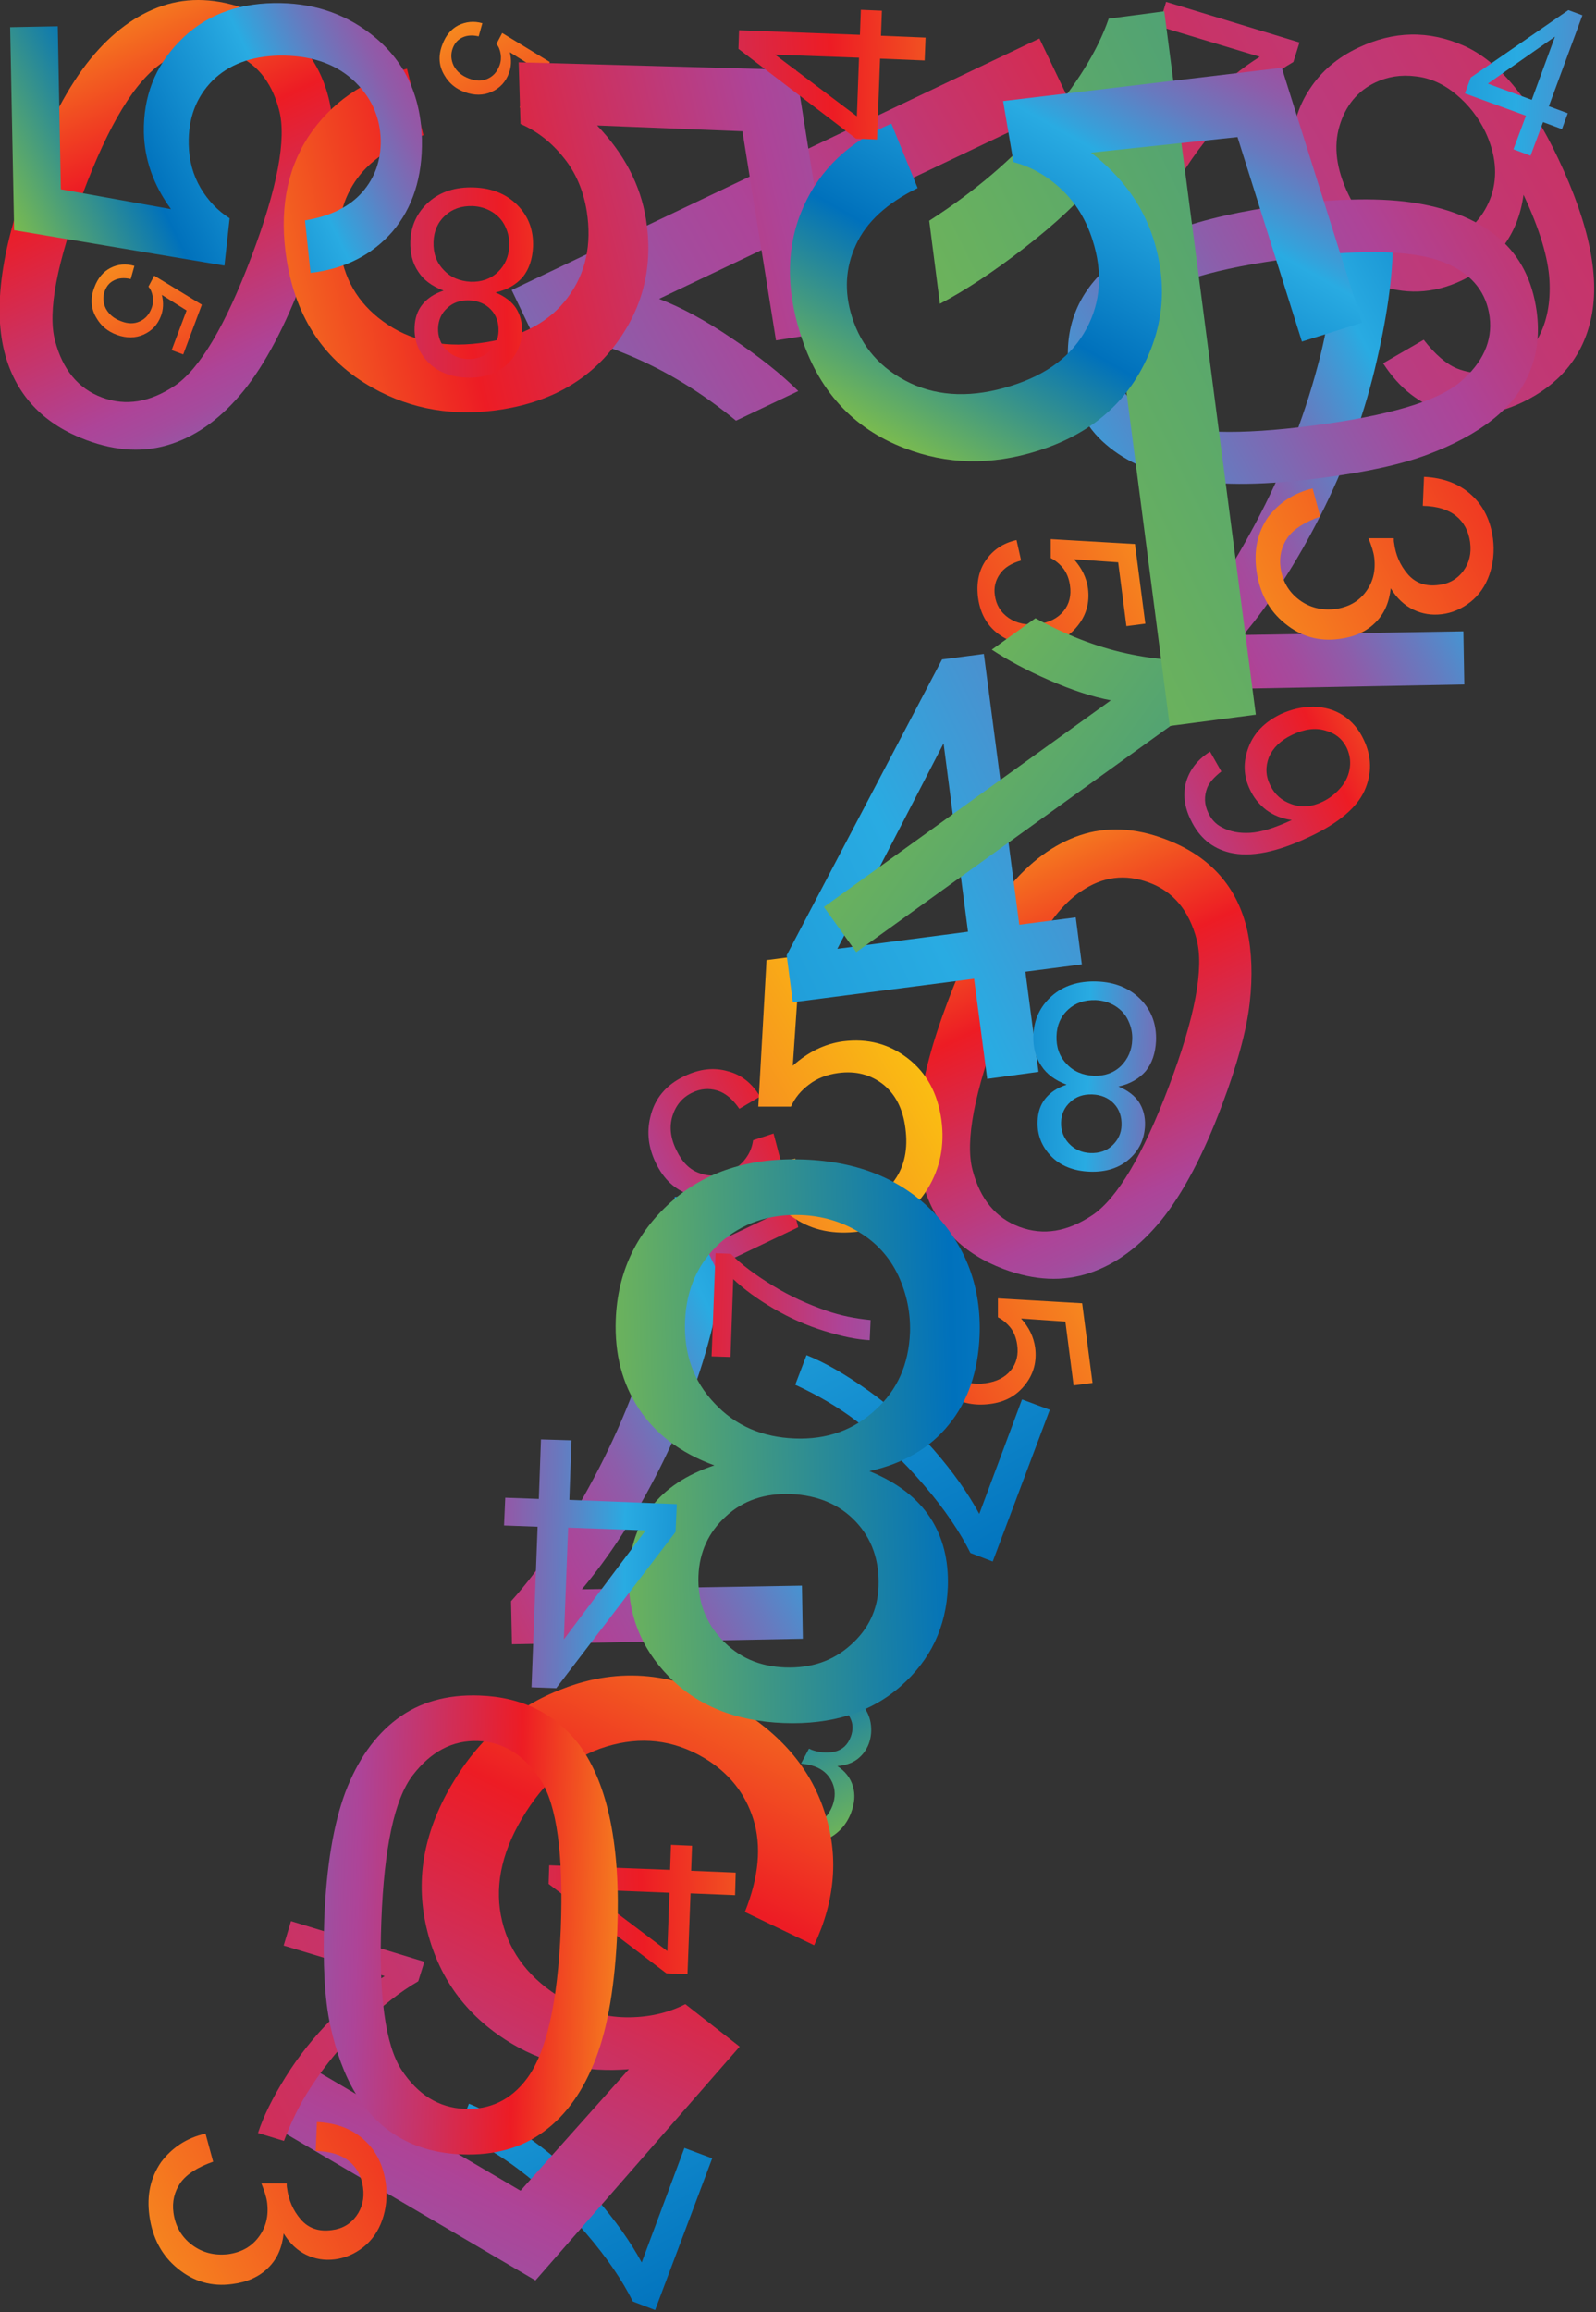 <?xml version="1.0" encoding="UTF-8" standalone="no"?>
<svg
   xmlns:dc="http://purl.org/dc/elements/1.1/"
   xmlns:cc="http://creativecommons.org/ns#"
   xmlns:rdf="http://www.w3.org/1999/02/22-rdf-syntax-ns#"
   xmlns:svg="http://www.w3.org/2000/svg"
   xmlns="http://www.w3.org/2000/svg"
   version="1.1"
   id="Layer_1"
   x="0px"
   y="0px"
   viewBox="0 0 163.66 237.06"
   enable-background="new 0 0 738.7 793.3"
   xml:space="preserve"
   width="163.66"
   height="237.06"><rect x="0" y="0" width="163.66" height="237.06" fill="#333333" stroke="none"/><defs
     id="defs1116" /><g
     id="g187"
     transform="matrix(0.313,0,0,0.313,-48.224,0.032)"><linearGradient
       id="SVGID_1_"
       gradientUnits="userSpaceOnUse"
       x1="-1550.234"
       y1="1023.406"
       x2="-1109.07"
       y2="1155.647"
       gradientTransform="matrix(0.707,0.707,-0.707,0.707,2091.258,310.321)"><stop
         offset="0"
         style="stop-color:#FFFF00"
         id="stop190" /><stop
         offset="0.154"
         style="stop-color:#F7931E"
         id="stop192" /><stop
         offset="0.302"
         style="stop-color:#ED1C24"
         id="stop194" /><stop
         offset="0.489"
         style="stop-color:#AD4498"
         id="stop196" /><stop
         offset="0.514"
         style="stop-color:#A44B9D"
         id="stop198" /><stop
         offset="0.554"
         style="stop-color:#8D5DAA"
         id="stop200" /><stop
         offset="0.603"
         style="stop-color:#677ABF"
         id="stop202" /><stop
         offset="0.66"
         style="stop-color:#33A3DC"
         id="stop204" /><stop
         offset="0.67"
         style="stop-color:#29ABE2"
         id="stop206" /><stop
         offset="0.824"
         style="stop-color:#0071BC"
         id="stop208" /><stop
         offset="1"
         style="stop-color:#8CC63F"
         id="stop210" /></linearGradient><path
       d="m 312.1,7.5 -1.2,4.3 c -2.2,-0.5 -4,-0.3 -5.4,0.4 -1.5,0.7 -2.5,1.9 -3.1,3.5 -0.7,1.9 -0.6,3.8 0.3,5.7 1,1.9 2.6,3.3 5,4.2 2.3,0.9 4.3,0.9 6.1,0.1 1.8,-0.8 3.1,-2.2 3.9,-4.3 0.5,-1.3 0.6,-2.6 0.4,-3.8 -0.2,-1.3 -0.6,-2.4 -1.4,-3.3 l 1.9,-3.6 15.6,9.5 -6.1,16.3 -3.8,-1.4 4.9,-13 -8.1,-5.1 c 0.6,2.5 0.5,4.8 -0.3,6.9 -1.1,2.9 -3,4.9 -5.7,6.1 -2.7,1.2 -5.6,1.2 -8.7,0.1 -3,-1.1 -5.2,-2.9 -6.7,-5.5 -1.9,-3.1 -2.1,-6.5 -0.7,-10.1 1.1,-3 2.9,-5.1 5.2,-6.3 2.5,-1.2 5.1,-1.5 7.9,-0.7 z"
       id="path212"
       style="fill:url(#SVGID_1_)" /><linearGradient
       id="SVGID_2_"
       gradientUnits="userSpaceOnUse"
       x1="-1574.659"
       y1="1160.188"
       x2="-1133.496"
       y2="1292.429"
       gradientTransform="matrix(0.707,0.707,-0.707,0.707,2091.258,310.321)"><stop
         offset="0"
         style="stop-color:#FFFF00"
         id="stop215" /><stop
         offset="0.154"
         style="stop-color:#F7931E"
         id="stop217" /><stop
         offset="0.302"
         style="stop-color:#ED1C24"
         id="stop219" /><stop
         offset="0.489"
         style="stop-color:#AD4498"
         id="stop221" /><stop
         offset="0.514"
         style="stop-color:#A44B9D"
         id="stop223" /><stop
         offset="0.554"
         style="stop-color:#8D5DAA"
         id="stop225" /><stop
         offset="0.603"
         style="stop-color:#677ABF"
         id="stop227" /><stop
         offset="0.66"
         style="stop-color:#33A3DC"
         id="stop229" /><stop
         offset="0.67"
         style="stop-color:#29ABE2"
         id="stop231" /><stop
         offset="0.824"
         style="stop-color:#0071BC"
         id="stop233" /><stop
         offset="1"
         style="stop-color:#8CC63F"
         id="stop235" /></linearGradient><path
       d="m 198.1,87 -1.2,4.3 c -2.2,-0.5 -4,-0.3 -5.4,0.4 -1.5,0.7 -2.5,1.9 -3.1,3.5 -0.7,1.9 -0.6,3.8 0.3,5.7 1,1.9 2.6,3.3 5,4.2 2.3,0.9 4.3,0.9 6.1,0.1 1.8,-0.8 3.1,-2.2 3.9,-4.3 0.5,-1.3 0.6,-2.6 0.4,-3.8 -0.2,-1.3 -0.6,-2.4 -1.4,-3.3 l 1.9,-3.6 15.6,9.5 -6.1,16.3 -3.8,-1.4 4.9,-13 -8.1,-5.1 c 0.6,2.5 0.5,4.8 -0.3,6.9 -1.1,2.9 -3,4.9 -5.7,6.1 -2.7,1.2 -5.6,1.2 -8.7,0.1 -3,-1.1 -5.2,-2.9 -6.7,-5.5 -1.9,-3.1 -2.1,-6.5 -0.7,-10.1 1.1,-3 2.9,-5.1 5.2,-6.3 2.5,-1.3 5.1,-1.5 7.9,-0.7 z"
       id="path237"
       style="fill:url(#SVGID_2_)" /><linearGradient
       id="SVGID_3_"
       gradientUnits="userSpaceOnUse"
       x1="-1716.179"
       y1="1061.258"
       x2="-834.116"
       y2="1325.662"
       gradientTransform="matrix(0.707,0.707,-0.707,0.707,2091.258,310.321)"><stop
         offset="0"
         style="stop-color:#FFFF00"
         id="stop240" /><stop
         offset="0.154"
         style="stop-color:#F7931E"
         id="stop242" /><stop
         offset="0.302"
         style="stop-color:#ED1C24"
         id="stop244" /><stop
         offset="0.489"
         style="stop-color:#AD4498"
         id="stop246" /><stop
         offset="0.514"
         style="stop-color:#A44B9D"
         id="stop248" /><stop
         offset="0.554"
         style="stop-color:#8D5DAA"
         id="stop250" /><stop
         offset="0.603"
         style="stop-color:#677ABF"
         id="stop252" /><stop
         offset="0.66"
         style="stop-color:#33A3DC"
         id="stop254" /><stop
         offset="0.67"
         style="stop-color:#29ABE2"
         id="stop256" /><stop
         offset="0.824"
         style="stop-color:#0071BC"
         id="stop258" /><stop
         offset="1"
         style="stop-color:#8CC63F"
         id="stop260" /></linearGradient><path
       d="m 488.9,458.3 9.1,3.4 -18.7,49.7 -7.3,-2.8 c -3.4,-6.8 -8.4,-14.3 -15.3,-22.3 -6.8,-8 -14.3,-15.1 -22.4,-21.2 -5.7,-4.3 -12.3,-8.2 -19.7,-11.6 l 3.7,-9.7 c 6,2.4 12.8,6.3 20.5,11.8 7.7,5.5 14.7,11.9 21.1,19.1 6.3,7.2 11.3,14.3 15,21.1 l 14,-37.5 z"
       id="path262"
       style="fill:url(#SVGID_3_)" /><linearGradient
       id="SVGID_4_"
       gradientUnits="userSpaceOnUse"
       x1="-1620.921"
       y1="1312.839"
       x2="-738.857"
       y2="1577.242"
       gradientTransform="matrix(0.707,0.707,-0.707,0.707,2091.258,310.321)"><stop
         offset="0"
         style="stop-color:#FFFF00"
         id="stop265" /><stop
         offset="0.154"
         style="stop-color:#F7931E"
         id="stop267" /><stop
         offset="0.302"
         style="stop-color:#ED1C24"
         id="stop269" /><stop
         offset="0.489"
         style="stop-color:#AD4498"
         id="stop271" /><stop
         offset="0.514"
         style="stop-color:#A44B9D"
         id="stop273" /><stop
         offset="0.554"
         style="stop-color:#8D5DAA"
         id="stop275" /><stop
         offset="0.603"
         style="stop-color:#677ABF"
         id="stop277" /><stop
         offset="0.66"
         style="stop-color:#33A3DC"
         id="stop279" /><stop
         offset="0.67"
         style="stop-color:#29ABE2"
         id="stop281" /><stop
         offset="0.824"
         style="stop-color:#0071BC"
         id="stop283" /><stop
         offset="1"
         style="stop-color:#8CC63F"
         id="stop285" /></linearGradient><path
       d="m 378.3,703.5 9.1,3.4 -18.7,49.7 -7.3,-2.8 C 358,747 353,739.5 346.1,731.5 339.3,723.5 331.8,716.4 323.7,710.3 318,706 311.4,702.1 304,698.7 l 3.7,-9.7 c 6,2.4 12.8,6.3 20.5,11.8 7.7,5.5 14.7,11.9 21.1,19.1 6.3,7.2 11.3,14.3 15,21.1 l 14,-37.5 z"
       id="path287"
       style="fill:url(#SVGID_4_)" /><linearGradient
       id="SVGID_5_"
       gradientUnits="userSpaceOnUse"
       x1="-1308.737"
       y1="1254.788"
       x2="-955.989"
       y2="1384.13"
       gradientTransform="matrix(0.707,0.707,-0.707,0.707,2091.258,310.321)"><stop
         offset="0"
         style="stop-color:#FFFF00"
         id="stop290" /><stop
         offset="0.154"
         style="stop-color:#F7931E"
         id="stop292" /><stop
         offset="0.302"
         style="stop-color:#ED1C24"
         id="stop294" /><stop
         offset="0.489"
         style="stop-color:#AD4498"
         id="stop296" /><stop
         offset="0.514"
         style="stop-color:#A44B9D"
         id="stop298" /><stop
         offset="0.554"
         style="stop-color:#8D5DAA"
         id="stop300" /><stop
         offset="0.603"
         style="stop-color:#677ABF"
         id="stop302" /><stop
         offset="0.66"
         style="stop-color:#33A3DC"
         id="stop304" /><stop
         offset="0.67"
         style="stop-color:#29ABE2"
         id="stop306" /><stop
         offset="0.824"
         style="stop-color:#0071BC"
         id="stop308" /><stop
         offset="1"
         style="stop-color:#8CC63F"
         id="stop310" /></linearGradient><path
       d="m 401.1,583.3 6.2,1.4 c -0.6,3.6 -0.3,6.5 0.7,8.5 1.1,2.1 2.8,3.6 5.1,4.5 2.8,1 5.5,1 8.1,-0.2 2.6,-1.2 4.5,-3.2 5.6,-6.1 1,-2.7 1,-5.3 -0.1,-7.7 -1.1,-2.4 -3,-4.2 -5.8,-5.2 -1.1,-0.4 -2.6,-0.7 -4.4,-0.9 l 2.6,-4.9 c 0.4,0.2 0.7,0.3 0.9,0.4 2.5,0.9 5,1.1 7.5,0.6 2.5,-0.6 4.3,-2.2 5.3,-4.9 0.8,-2.2 0.8,-4.2 -0.2,-6.2 -0.9,-2 -2.6,-3.4 -4.9,-4.3 -2.3,-0.9 -4.5,-0.9 -6.6,0 -2.1,0.9 -3.9,2.7 -5.4,5.4 l -5.5,-3.3 c 2.2,-3.7 5,-6.1 8.4,-7.4 3.4,-1.2 7,-1.1 10.8,0.3 2.6,1 4.8,2.5 6.6,4.4 1.8,2 2.9,4.1 3.3,6.5 0.4,2.4 0.2,4.7 -0.6,6.9 -0.8,2.1 -2.1,3.8 -3.8,5.1 -1.8,1.3 -3.9,2 -6.5,2.2 2.6,1.7 4.3,3.9 5.1,6.6 0.8,2.7 0.6,5.5 -0.6,8.7 -1.6,4.2 -4.5,7.2 -8.6,9 -4.2,1.8 -8.6,1.8 -13.3,0 -4.2,-1.6 -7.3,-4.2 -9.1,-7.7 -1.6,-3.7 -2,-7.6 -0.8,-11.7 z"
       id="path312"
       style="fill:url(#SVGID_5_)" /><linearGradient
       id="SVGID_6_"
       gradientUnits="userSpaceOnUse"
       x1="-1224.222"
       y1="1095.581"
       x2="-862.044"
       y2="1228.38"
       gradientTransform="matrix(0.707,0.707,-0.707,0.707,2091.258,310.321)"><stop
         offset="0"
         style="stop-color:#FFFF00"
         id="stop315" /><stop
         offset="0.154"
         style="stop-color:#F7931E"
         id="stop317" /><stop
         offset="0.302"
         style="stop-color:#ED1C24"
         id="stop319" /><stop
         offset="0.489"
         style="stop-color:#AD4498"
         id="stop321" /><stop
         offset="0.514"
         style="stop-color:#A44B9D"
         id="stop323" /><stop
         offset="0.554"
         style="stop-color:#8D5DAA"
         id="stop325" /><stop
         offset="0.603"
         style="stop-color:#677ABF"
         id="stop327" /><stop
         offset="0.66"
         style="stop-color:#33A3DC"
         id="stop329" /><stop
         offset="0.67"
         style="stop-color:#29ABE2"
         id="stop331" /><stop
         offset="0.824"
         style="stop-color:#0071BC"
         id="stop333" /><stop
         offset="1"
         style="stop-color:#8CC63F"
         id="stop335" /></linearGradient><path
       d="m 464.4,328.4 c 6.1,-16.3 12.8,-28.8 19.9,-37.5 7.1,-8.7 15,-14.5 23.6,-17.4 8.6,-2.9 18,-2.5 28,1.3 7.4,2.8 13.3,6.7 17.8,11.8 4.5,5.1 7.4,11.1 9,18.1 1.5,7 1.8,14.9 0.8,23.7 -1,8.8 -4,20.1 -9.2,33.8 -6.1,16.2 -12.7,28.6 -19.7,37.3 -7.1,8.7 -14.9,14.5 -23.6,17.4 -8.7,2.9 -18,2.5 -28.1,-1.3 -13.3,-5 -21.9,-13.7 -25.9,-26.1 -4.9,-14.8 -2.4,-35.2 7.4,-61.1 z m 17.4,6.6 c -8.5,22.6 -11.6,38.7 -9.1,48.2 2.5,9.5 7.6,15.7 15.4,18.6 7.8,2.9 15.7,1.6 23.9,-3.9 8.1,-5.5 16.5,-19.6 25,-42.1 8.6,-22.7 11.6,-38.8 9.1,-48.2 -2.5,-9.5 -7.7,-15.7 -15.6,-18.6 -7.8,-2.9 -15.2,-2 -22.3,2.9 -9.1,6 -17.9,20.4 -26.4,43.1 z"
       id="path337"
       style="fill:url(#SVGID_6_)" /><linearGradient
       id="SVGID_7_"
       gradientUnits="userSpaceOnUse"
       x1="-1628.936"
       y1="1116.037"
       x2="-1266.757"
       y2="1248.836"
       gradientTransform="matrix(0.707,0.707,-0.707,0.707,2091.258,310.321)"><stop
         offset="0"
         style="stop-color:#FFFF00"
         id="stop340" /><stop
         offset="0.154"
         style="stop-color:#F7931E"
         id="stop342" /><stop
         offset="0.302"
         style="stop-color:#ED1C24"
         id="stop344" /><stop
         offset="0.489"
         style="stop-color:#AD4498"
         id="stop346" /><stop
         offset="0.514"
         style="stop-color:#A44B9D"
         id="stop348" /><stop
         offset="0.554"
         style="stop-color:#8D5DAA"
         id="stop350" /><stop
         offset="0.603"
         style="stop-color:#677ABF"
         id="stop352" /><stop
         offset="0.66"
         style="stop-color:#33A3DC"
         id="stop354" /><stop
         offset="0.67"
         style="stop-color:#29ABE2"
         id="stop356" /><stop
         offset="0.824"
         style="stop-color:#0071BC"
         id="stop358" /><stop
         offset="1"
         style="stop-color:#8CC63F"
         id="stop360" /></linearGradient><path
       d="m 163.8,56.7 c 6.1,-16.3 12.8,-28.8 19.9,-37.5 7.1,-8.7 15,-14.5 23.6,-17.4 8.6,-2.9 18,-2.5 28,1.3 7.3,2.9 13.3,6.8 17.7,11.9 4.5,5.1 7.4,11.1 9,18.1 1.5,7 1.8,14.9 0.8,23.7 -1,8.8 -4,20.1 -9.2,33.8 -6.1,16.2 -12.7,28.6 -19.7,37.3 -7.1,8.7 -14.9,14.5 -23.6,17.4 -8.7,2.9 -18,2.5 -28.1,-1.3 -13.3,-5 -21.9,-13.7 -25.9,-26.1 -4.8,-14.9 -2.3,-35.3 7.5,-61.2 z m 17.4,6.6 c -8.5,22.6 -11.6,38.7 -9.1,48.2 2.5,9.5 7.6,15.7 15.4,18.6 7.8,2.9 15.7,1.6 23.9,-3.9 8.1,-5.5 16.5,-19.6 25,-42.1 8.6,-22.7 11.6,-38.8 9.1,-48.2 -2.5,-9.5 -7.7,-15.7 -15.6,-18.6 -7.8,-2.9 -15.2,-2 -22.3,2.9 -9.2,6 -17.9,20.4 -26.4,43.1 z"
       id="path362"
       style="fill:url(#SVGID_7_)" /><linearGradient
       id="SVGID_8_"
       gradientUnits="userSpaceOnUse"
       x1="2535.668"
       y1="-18.606"
       x2="4378.273"
       y2="533.725"
       gradientTransform="matrix(-0.693,0.721,-0.721,-0.693,3097.038,-2176.516)"><stop
         offset="0"
         style="stop-color:#FFFF00"
         id="stop365" /><stop
         offset="0.154"
         style="stop-color:#F7931E"
         id="stop367" /><stop
         offset="0.302"
         style="stop-color:#ED1C24"
         id="stop369" /><stop
         offset="0.489"
         style="stop-color:#AD4498"
         id="stop371" /><stop
         offset="0.514"
         style="stop-color:#A44B9D"
         id="stop373" /><stop
         offset="0.554"
         style="stop-color:#8D5DAA"
         id="stop375" /><stop
         offset="0.603"
         style="stop-color:#677ABF"
         id="stop377" /><stop
         offset="0.66"
         style="stop-color:#33A3DC"
         id="stop379" /><stop
         offset="0.67"
         style="stop-color:#29ABE2"
         id="stop381" /><stop
         offset="0.824"
         style="stop-color:#0071BC"
         id="stop383" /><stop
         offset="1"
         style="stop-color:#8CC63F"
         id="stop385" /></linearGradient><path
       d="m 607.2,118.9 13.3,-7.7 c 3.8,4.9 7.5,8 10.9,9.4 5.6,2.2 11.2,2 16.7,-0.7 4.4,-2.1 7.7,-5.2 9.9,-9.3 2.9,-5.3 4.1,-11.6 3.7,-18.9 -0.4,-7.3 -3.2,-16.7 -8.5,-28 -0.9,6.7 -3.2,12.4 -6.9,17.2 -3.7,4.8 -8.1,8.4 -13.4,10.9 -9.3,4.4 -18.8,4.8 -28.5,1 -9.8,-3.7 -17.2,-11 -22.4,-21.8 -3.4,-7.1 -5,-14.4 -4.8,-22 0.2,-7.6 2.1,-14.2 6,-20 3.8,-5.8 9.1,-10.3 15.9,-13.5 11.6,-5.5 23,-5.7 34.4,-0.7 11.4,5 21.7,17.3 31,36.9 10.4,21.9 14,39.7 10.6,53.5 -2.9,12 -10.4,20.8 -22.3,26.5 -8.9,4.2 -17.4,5.2 -25.4,2.9 -8.2,-2.2 -14.9,-7.5 -20.2,-15.7 z m 33.5,-75.8 c -2.3,-4.8 -5.5,-8.9 -9.6,-12.3 -4.1,-3.4 -8.5,-5.4 -13.3,-5.9 -4.7,-0.6 -9.1,0.1 -13.1,2 -5.9,2.8 -9.8,7.6 -11.8,14.3 -2,6.7 -1,14.2 2.9,22.3 3.7,7.8 8.7,13 15.1,15.5 6.3,2.5 12.6,2.3 19,-0.7 6.3,-3 10.5,-7.8 12.8,-14.4 2.1,-6.6 1.4,-13.5 -2,-20.8 z"
       id="path387"
       style="fill:url(#SVGID_8_)" /><linearGradient
       id="SVGID_9_"
       gradientUnits="userSpaceOnUse"
       x1="3033.315"
       y1="228.188"
       x2="3978.225"
       y2="511.43"
       gradientTransform="matrix(-0.693,0.721,-0.721,-0.693,3097.038,-2176.516)"><stop
         offset="0"
         style="stop-color:#FFFF00"
         id="stop390" /><stop
         offset="0.154"
         style="stop-color:#F7931E"
         id="stop392" /><stop
         offset="0.302"
         style="stop-color:#ED1C24"
         id="stop394" /><stop
         offset="0.489"
         style="stop-color:#AD4498"
         id="stop396" /><stop
         offset="0.514"
         style="stop-color:#A44B9D"
         id="stop398" /><stop
         offset="0.554"
         style="stop-color:#8D5DAA"
         id="stop400" /><stop
         offset="0.603"
         style="stop-color:#677ABF"
         id="stop402" /><stop
         offset="0.66"
         style="stop-color:#33A3DC"
         id="stop404" /><stop
         offset="0.67"
         style="stop-color:#29ABE2"
         id="stop406" /><stop
         offset="0.824"
         style="stop-color:#0071BC"
         id="stop408" /><stop
         offset="1"
         style="stop-color:#8CC63F"
         id="stop410" /></linearGradient><path
       d="M 494.6,12.5 504.7,33.6 370,97.8 c 7.3,2.8 15.3,7.1 24.1,13.1 8.8,5.9 16,11.6 21.5,17.1 l -20.4,9.7 c -11.2,-9.2 -22.8,-16.3 -35,-21.4 -12.1,-5.1 -22.8,-7.7 -32,-7.8 L 321.7,94.9 494.6,12.5 Z"
       id="path412"
       style="fill:url(#SVGID_9_)" /><linearGradient
       id="SVGID_10_"
       gradientUnits="userSpaceOnUse"
       x1="-1101.019"
       y1="-3978.886"
       x2="-540.245"
       y2="-3810.791"
       gradientTransform="matrix(0.868,-0.496,0.496,0.868,3057.826,3028.069)"><stop
         offset="0"
         style="stop-color:#FFFF00"
         id="stop415" /><stop
         offset="0.154"
         style="stop-color:#F7931E"
         id="stop417" /><stop
         offset="0.302"
         style="stop-color:#ED1C24"
         id="stop419" /><stop
         offset="0.489"
         style="stop-color:#AD4498"
         id="stop421" /><stop
         offset="0.514"
         style="stop-color:#A44B9D"
         id="stop423" /><stop
         offset="0.554"
         style="stop-color:#8D5DAA"
         id="stop425" /><stop
         offset="0.603"
         style="stop-color:#677ABF"
         id="stop427" /><stop
         offset="0.66"
         style="stop-color:#33A3DC"
         id="stop429" /><stop
         offset="0.67"
         style="stop-color:#29ABE2"
         id="stop431" /><stop
         offset="0.824"
         style="stop-color:#0071BC"
         id="stop433" /><stop
         offset="1"
         style="stop-color:#8CC63F"
         id="stop435" /></linearGradient><path
       d="m 287.4,22.4 5.4,21.8 c -10.5,3.4 -18,8.5 -22.5,15.3 -4.5,6.8 -6,14.5 -4.7,22.9 1.6,10.2 6.8,18.1 15.6,23.9 8.8,5.8 19.5,7.7 32.1,5.7 12,-1.9 21,-6.8 26.8,-14.7 5.9,-7.9 7.9,-17.3 6.2,-28.2 -1.1,-6.8 -3.6,-12.7 -7.6,-17.6 -4,-5 -8.6,-8.6 -14.1,-11 l -0.6,-20.2 90.8,2.5 13.6,85.4 -20.1,3.2 -11,-68.5 -47.6,-1.9 c 8.8,9.2 14.2,19.4 16,30.7 2.4,15 -0.8,28.5 -9.5,40.4 -8.7,12 -21.3,19.3 -37.6,21.9 -15.5,2.5 -29.7,0.1 -42.5,-7.1 -15.7,-8.8 -25,-22.7 -28.1,-41.8 -2.5,-15.6 -0.2,-29.1 7,-40.3 7.4,-11.2 18.1,-18.7 32.4,-22.4 z"
       id="path437"
       style="fill:url(#SVGID_10_)" /><linearGradient
       id="SVGID_11_"
       gradientUnits="userSpaceOnUse"
       x1="2611.234"
       y1="82.026"
       x2="3238.508"
       y2="270.055"
       gradientTransform="matrix(-0.17,0.985,-0.985,-0.17,975.923,-2128.079)"><stop
         offset="0"
         style="stop-color:#FFFF00"
         id="stop440" /><stop
         offset="0.154"
         style="stop-color:#F7931E"
         id="stop442" /><stop
         offset="0.302"
         style="stop-color:#ED1C24"
         id="stop444" /><stop
         offset="0.489"
         style="stop-color:#AD4498"
         id="stop446" /><stop
         offset="0.514"
         style="stop-color:#A44B9D"
         id="stop448" /><stop
         offset="0.554"
         style="stop-color:#8D5DAA"
         id="stop450" /><stop
         offset="0.603"
         style="stop-color:#677ABF"
         id="stop452" /><stop
         offset="0.66"
         style="stop-color:#33A3DC"
         id="stop454" /><stop
         offset="0.67"
         style="stop-color:#29ABE2"
         id="stop456" /><stop
         offset="0.824"
         style="stop-color:#0071BC"
         id="stop458" /><stop
         offset="1"
         style="stop-color:#8CC63F"
         id="stop460" /></linearGradient><path
       d="m 420.8,637.1 -22.7,-10.9 c 4.6,-11.5 5.5,-21.6 2.8,-30.3 -2.7,-8.7 -8.2,-15.5 -16.4,-20.3 -9.9,-5.8 -20.5,-7 -31.7,-3.6 -11.3,3.4 -20.5,11.3 -27.8,23.7 -6.9,11.7 -9,22.9 -6.4,33.6 2.6,10.7 9.3,19.1 19.9,25.4 6.6,3.9 13.5,5.9 20.6,6 7.1,0.1 13.6,-1.3 19.5,-4.3 l 17.8,13.9 -66.9,76.6 -83.4,-49 11.6,-19.7 66.9,39.3 35.5,-39.8 c -14.2,1.1 -26.8,-1.6 -37.9,-8.1 -14.6,-8.6 -24,-20.9 -28.1,-37 -4.1,-16.1 -1.5,-32 7.9,-48 8.9,-15.2 21,-25.7 36.4,-31.5 18.7,-7.3 37.4,-5.4 56,5.5 15.3,9 25.2,20.5 29.8,34.8 4.7,14.2 3.6,28.8 -3.4,43.7 z"
       id="path462"
       style="fill:url(#SVGID_11_)" /><linearGradient
       id="SVGID_12_"
       gradientUnits="userSpaceOnUse"
       x1="4043.58"
       y1="209.575"
       x2="3634.046"
       y2="65.933"
       gradientTransform="matrix(-0.693,0.721,-0.721,-0.693,3097.038,-2176.516)"><stop
         offset="0"
         style="stop-color:#FFFF00"
         id="stop465" /><stop
         offset="0.154"
         style="stop-color:#F7931E"
         id="stop467" /><stop
         offset="0.302"
         style="stop-color:#ED1C24"
         id="stop469" /><stop
         offset="0.489"
         style="stop-color:#AD4498"
         id="stop471" /><stop
         offset="0.514"
         style="stop-color:#A44B9D"
         id="stop473" /><stop
         offset="0.554"
         style="stop-color:#8D5DAA"
         id="stop475" /><stop
         offset="0.603"
         style="stop-color:#677ABF"
         id="stop477" /><stop
         offset="0.66"
         style="stop-color:#33A3DC"
         id="stop479" /><stop
         offset="0.67"
         style="stop-color:#29ABE2"
         id="stop481" /><stop
         offset="0.824"
         style="stop-color:#0071BC"
         id="stop483" /><stop
         offset="1"
         style="stop-color:#8CC63F"
         id="stop485" /></linearGradient><path
       d="m 416.8,519.3 0.3,17.4 -95.3,1.8 -0.3,-14.1 c 9.2,-10.2 18.2,-23.6 27.1,-40.3 8.9,-16.7 15.7,-33.9 20.4,-51.5 3.4,-12.4 5.4,-25.9 6.1,-40.6 l 18.6,-0.4 c 0,11.6 -2,25.6 -6,42.1 -4,16.5 -10,32.4 -17.8,47.8 -7.8,15.4 -16.3,28.4 -25.2,39 l 72.1,-1.2 z"
       id="path487"
       style="fill:url(#SVGID_12_)" /><linearGradient
       id="SVGID_13_"
       gradientUnits="userSpaceOnUse"
       x1="3668.081"
       y1="270.13"
       x2="3258.548"
       y2="126.487"
       gradientTransform="matrix(-0.693,0.721,-0.721,-0.693,3097.038,-2176.516)"><stop
         offset="0"
         style="stop-color:#FFFF00"
         id="stop490" /><stop
         offset="0.154"
         style="stop-color:#F7931E"
         id="stop492" /><stop
         offset="0.302"
         style="stop-color:#ED1C24"
         id="stop494" /><stop
         offset="0.489"
         style="stop-color:#AD4498"
         id="stop496" /><stop
         offset="0.514"
         style="stop-color:#A44B9D"
         id="stop498" /><stop
         offset="0.554"
         style="stop-color:#8D5DAA"
         id="stop500" /><stop
         offset="0.603"
         style="stop-color:#677ABF"
         id="stop502" /><stop
         offset="0.66"
         style="stop-color:#33A3DC"
         id="stop504" /><stop
         offset="0.67"
         style="stop-color:#29ABE2"
         id="stop506" /><stop
         offset="0.824"
         style="stop-color:#0071BC"
         id="stop508" /><stop
         offset="1"
         style="stop-color:#8CC63F"
         id="stop510" /></linearGradient><path
       d="m 633.5,206.7 0.3,17.4 -95.3,1.8 -0.3,-14.1 c 9.2,-10.2 18.2,-23.6 27.1,-40.3 8.9,-16.7 15.7,-33.9 20.4,-51.5 3.4,-12.4 5.4,-25.9 6.1,-40.6 L 610.4,79 c 0,11.6 -2,25.6 -6,42.1 -4,16.5 -10,32.4 -17.8,47.8 -7.8,15.4 -16.3,28.4 -25.2,39 l 72.1,-1.2 z"
       id="path512"
       style="fill:url(#SVGID_13_)" /><linearGradient
       id="SVGID_14_"
       gradientUnits="userSpaceOnUse"
       x1="3614.487"
       y1="139.803"
       x2="3876.396"
       y2="235.837"
       gradientTransform="matrix(-0.693,0.721,-0.721,-0.693,3097.038,-2176.516)"><stop
         offset="0"
         style="stop-color:#FFFF00"
         id="stop515" /><stop
         offset="0.154"
         style="stop-color:#F7931E"
         id="stop517" /><stop
         offset="0.302"
         style="stop-color:#ED1C24"
         id="stop519" /><stop
         offset="0.489"
         style="stop-color:#AD4498"
         id="stop521" /><stop
         offset="0.514"
         style="stop-color:#A44B9D"
         id="stop523" /><stop
         offset="0.554"
         style="stop-color:#8D5DAA"
         id="stop525" /><stop
         offset="0.603"
         style="stop-color:#677ABF"
         id="stop527" /><stop
         offset="0.66"
         style="stop-color:#33A3DC"
         id="stop529" /><stop
         offset="0.67"
         style="stop-color:#29ABE2"
         id="stop531" /><stop
         offset="0.824"
         style="stop-color:#0071BC"
         id="stop533" /><stop
         offset="1"
         style="stop-color:#8CC63F"
         id="stop535" /></linearGradient><path
       d="m 403.1,359.1 -6.8,4 c -2.2,-3.2 -4.6,-5.2 -7.3,-6 -2.7,-0.8 -5.4,-0.6 -8.1,0.7 -3.2,1.5 -5.4,4.1 -6.5,7.6 -1.1,3.5 -0.7,7.3 1.3,11.3 1.8,3.8 4.3,6.4 7.6,7.5 3.2,1.2 6.6,1 10,-0.7 2.2,-1 3.9,-2.5 5.2,-4.3 1.3,-1.8 2,-3.7 2.3,-5.8 l 6.7,-2.2 8.1,30.7 -27.2,13 -3.1,-6.4 21.9,-10.4 -4.1,-16.1 c -2.2,3.9 -5.1,6.6 -8.7,8.4 -4.8,2.3 -9.6,2.5 -14.5,0.8 -4.9,-1.7 -8.5,-5.2 -11,-10.4 -2.4,-5 -3,-9.9 -1.8,-14.9 1.4,-6.1 5.1,-10.6 11.2,-13.5 5,-2.4 9.7,-2.9 14.2,-1.6 4.4,1.1 7.9,3.9 10.6,8.3 z"
       id="path537"
       style="fill:url(#SVGID_14_)" /><linearGradient
       id="SVGID_15_"
       gradientUnits="userSpaceOnUse"
       x1="3394.964"
       y1="92.479"
       x2="3698.825"
       y2="203.895"
       gradientTransform="matrix(-0.693,0.721,-0.721,-0.693,3097.038,-2176.516)"><stop
         offset="0"
         style="stop-color:#FFFF00"
         id="stop540" /><stop
         offset="0.154"
         style="stop-color:#F7931E"
         id="stop542" /><stop
         offset="0.302"
         style="stop-color:#ED1C24"
         id="stop544" /><stop
         offset="0.489"
         style="stop-color:#AD4498"
         id="stop546" /><stop
         offset="0.514"
         style="stop-color:#A44B9D"
         id="stop548" /><stop
         offset="0.554"
         style="stop-color:#8D5DAA"
         id="stop550" /><stop
         offset="0.603"
         style="stop-color:#677ABF"
         id="stop552" /><stop
         offset="0.66"
         style="stop-color:#33A3DC"
         id="stop554" /><stop
         offset="0.67"
         style="stop-color:#29ABE2"
         id="stop556" /><stop
         offset="0.824"
         style="stop-color:#0071BC"
         id="stop558" /><stop
         offset="1"
         style="stop-color:#8CC63F"
         id="stop560" /></linearGradient><path
       d="m 550.5,246.1 3.7,6.5 c -2.4,1.9 -3.9,3.6 -4.6,5.3 -1.1,2.8 -1,5.5 0.3,8.2 1,2.2 2.5,3.8 4.5,4.8 2.6,1.4 5.6,2 9.2,1.8 3.6,-0.2 8.1,-1.6 13.7,-4.2 -3.3,-0.4 -6.1,-1.6 -8.4,-3.3 -2.3,-1.8 -4.1,-4 -5.3,-6.6 -2.2,-4.5 -2.3,-9.2 -0.5,-13.9 1.8,-4.8 5.4,-8.4 10.6,-10.9 3.5,-1.6 7,-2.4 10.7,-2.4 3.7,0.1 6.9,1 9.8,2.9 2.8,1.9 5,4.4 6.6,7.8 2.7,5.6 2.8,11.2 0.3,16.8 -2.5,5.5 -8.4,10.6 -18,15.1 -10.7,5.1 -19.4,6.8 -26.1,5.2 -5.9,-1.4 -10.2,-5.1 -12.9,-10.9 -2.1,-4.3 -2.5,-8.5 -1.4,-12.4 1.2,-3.9 3.7,-7.2 7.8,-9.8 z m 36.9,16.4 c 2.3,-1.1 4.3,-2.7 6,-4.7 1.7,-2 2.6,-4.2 2.9,-6.5 0.3,-2.3 -0.1,-4.4 -1,-6.4 -1.4,-2.9 -3.7,-4.8 -7,-5.7 -3.3,-1 -6.9,-0.5 -10.9,1.4 -3.8,1.8 -6.3,4.3 -7.6,7.3 -1.2,3.1 -1.1,6.2 0.4,9.2 1.5,3.1 3.8,5.1 7,6.2 3.3,1.2 6.7,0.9 10.2,-0.8 z"
       id="path562"
       style="fill:url(#SVGID_15_)" /><linearGradient
       id="SVGID_16_"
       gradientUnits="userSpaceOnUse"
       x1="3377.379"
       y1="454.306"
       x2="3666.332"
       y2="560.256"
       gradientTransform="matrix(-0.693,0.721,-0.721,-0.693,3097.038,-2176.516)"><stop
         offset="0"
         style="stop-color:#FFFF00"
         id="stop565" /><stop
         offset="0.154"
         style="stop-color:#F7931E"
         id="stop567" /><stop
         offset="0.302"
         style="stop-color:#ED1C24"
         id="stop569" /><stop
         offset="0.489"
         style="stop-color:#AD4498"
         id="stop571" /><stop
         offset="0.514"
         style="stop-color:#A44B9D"
         id="stop573" /><stop
         offset="0.554"
         style="stop-color:#8D5DAA"
         id="stop575" /><stop
         offset="0.603"
         style="stop-color:#677ABF"
         id="stop577" /><stop
         offset="0.66"
         style="stop-color:#33A3DC"
         id="stop579" /><stop
         offset="0.67"
         style="stop-color:#29ABE2"
         id="stop581" /><stop
         offset="0.824"
         style="stop-color:#0071BC"
         id="stop583" /><stop
         offset="1"
         style="stop-color:#8CC63F"
         id="stop585" /></linearGradient><path
       d="M 255.8,89.3 254,72.1 c 8.4,-1.4 14.6,-4.5 18.8,-9.3 4.1,-4.7 6.1,-10.4 6,-17 -0.2,-7.9 -3.3,-14.5 -9.3,-19.9 -6.1,-5.4 -14,-7.9 -23.9,-7.8 -9.4,0.2 -16.7,3 -22,8.3 -5.3,5.4 -7.9,12.3 -7.7,20.8 0.1,5.3 1.4,10 3.9,14.3 2.5,4.2 5.7,7.5 9.5,9.9 L 227.6,86.9 158.7,75.3 157.4,8.8 173,8.5 l 1,53.4 36.1,6.5 c -5.8,-7.9 -8.7,-16.3 -8.9,-25.1 -0.2,-11.7 3.6,-21.6 11.6,-29.8 7.9,-8.2 18.3,-12.4 31,-12.6 12.1,-0.2 22.6,3.1 31.6,10 11,8.4 16.6,20 16.9,34.8 0.2,12.2 -3,22.2 -9.6,30 C 276,83.4 267,88 255.8,89.3 Z"
       id="path587"
       style="fill:url(#SVGID_16_)" /><linearGradient
       id="SVGID_17_"
       gradientUnits="userSpaceOnUse"
       x1="3573.453"
       y1="137.048"
       x2="4382.369"
       y2="379.525"
       gradientTransform="matrix(-0.693,0.721,-0.721,-0.693,3097.038,-2176.516)"><stop
         offset="0"
         style="stop-color:#FFFF00"
         id="stop590" /><stop
         offset="0.154"
         style="stop-color:#F7931E"
         id="stop592" /><stop
         offset="0.302"
         style="stop-color:#ED1C24"
         id="stop594" /><stop
         offset="0.489"
         style="stop-color:#AD4498"
         id="stop596" /><stop
         offset="0.514"
         style="stop-color:#A44B9D"
         id="stop598" /><stop
         offset="0.554"
         style="stop-color:#8D5DAA"
         id="stop600" /><stop
         offset="0.603"
         style="stop-color:#677ABF"
         id="stop602" /><stop
         offset="0.66"
         style="stop-color:#33A3DC"
         id="stop604" /><stop
         offset="0.67"
         style="stop-color:#29ABE2"
         id="stop606" /><stop
         offset="0.824"
         style="stop-color:#0071BC"
         id="stop608" /><stop
         offset="1"
         style="stop-color:#8CC63F"
         id="stop610" /></linearGradient><path
       d="m 403,381.9 11.6,-2.5 c 1.6,5.6 4.2,9.6 7.7,12.1 3.5,2.5 7.6,3.4 12,2.8 5.4,-0.7 9.7,-3.3 12.9,-7.9 3.2,-4.5 4.4,-10.2 3.5,-16.9 -0.8,-6.4 -3.3,-11.2 -7.3,-14.4 -4.1,-3.2 -9,-4.5 -14.8,-3.7 -3.6,0.5 -6.8,1.7 -9.4,3.7 -2.7,2 -4.7,4.4 -6,7.3 l -10.7,0 2.7,-48 45.3,-5.9 1.4,10.7 -36.4,4.7 -1.7,25.1 c 5,-4.5 10.5,-7.2 16.5,-8 8,-1 15,0.8 21.2,5.6 6.2,4.8 9.8,11.5 11,20.2 1.1,8.2 -0.4,15.7 -4.4,22.3 -4.9,8.1 -12.4,12.9 -22.5,14.2 -8.3,1.1 -15.4,-0.4 -21.2,-4.3 -5.9,-3.7 -9.7,-9.5 -11.4,-17.1 z"
       id="path612"
       style="fill:url(#SVGID_17_)" /><linearGradient
       id="SVGID_18_"
       gradientUnits="userSpaceOnUse"
       x1="3367.646"
       y1="185.317"
       x2="4032.981"
       y2="384.755"
       gradientTransform="matrix(-0.693,0.721,-0.721,-0.693,3097.038,-2176.516)"><stop
         offset="0"
         style="stop-color:#FFFF00"
         id="stop615" /><stop
         offset="0.154"
         style="stop-color:#F7931E"
         id="stop617" /><stop
         offset="0.302"
         style="stop-color:#ED1C24"
         id="stop619" /><stop
         offset="0.489"
         style="stop-color:#AD4498"
         id="stop621" /><stop
         offset="0.514"
         style="stop-color:#A44B9D"
         id="stop623" /><stop
         offset="0.554"
         style="stop-color:#8D5DAA"
         id="stop625" /><stop
         offset="0.603"
         style="stop-color:#677ABF"
         id="stop627" /><stop
         offset="0.66"
         style="stop-color:#33A3DC"
         id="stop629" /><stop
         offset="0.67"
         style="stop-color:#29ABE2"
         id="stop631" /><stop
         offset="0.824"
         style="stop-color:#0071BC"
         id="stop633" /><stop
         offset="1"
         style="stop-color:#8CC63F"
         id="stop635" /></linearGradient><path
       d="m 487.1,176.8 1.5,6.7 c -3.2,0.9 -5.6,2.4 -7,4.5 -1.4,2 -2,4.4 -1.6,6.9 0.4,3.1 1.9,5.6 4.5,7.4 2.6,1.8 5.9,2.5 9.7,2 3.7,-0.5 6.4,-1.9 8.3,-4.2 1.9,-2.3 2.6,-5.2 2.1,-8.5 -0.3,-2.1 -1,-3.9 -2.1,-5.4 -1.2,-1.5 -2.6,-2.7 -4.2,-3.5 l 0,-6.2 27.6,1.6 3.4,26.1 -6.2,0.8 -2.7,-20.9 -14.5,-1 c 2.6,2.9 4.1,6 4.6,9.5 0.6,4.6 -0.5,8.7 -3.3,12.2 -2.8,3.6 -6.6,5.7 -11.6,6.3 -4.8,0.6 -9,-0.2 -12.9,-2.5 -4.7,-2.8 -7.4,-7.1 -8.2,-12.9 -0.6,-4.8 0.2,-8.8 2.5,-12.2 2.4,-3.5 5.7,-5.7 10.1,-6.7 z"
       id="path637"
       style="fill:url(#SVGID_18_)" /><linearGradient
       id="SVGID_19_"
       gradientUnits="userSpaceOnUse"
       x1="3558.848"
       y1="25.35"
       x2="4224.182"
       y2="224.788"
       gradientTransform="matrix(-0.693,0.721,-0.721,-0.693,3097.038,-2176.516)"><stop
         offset="0"
         style="stop-color:#FFFF00"
         id="stop640" /><stop
         offset="0.154"
         style="stop-color:#F7931E"
         id="stop642" /><stop
         offset="0.302"
         style="stop-color:#ED1C24"
         id="stop644" /><stop
         offset="0.489"
         style="stop-color:#AD4498"
         id="stop646" /><stop
         offset="0.514"
         style="stop-color:#A44B9D"
         id="stop648" /><stop
         offset="0.554"
         style="stop-color:#8D5DAA"
         id="stop650" /><stop
         offset="0.603"
         style="stop-color:#677ABF"
         id="stop652" /><stop
         offset="0.66"
         style="stop-color:#33A3DC"
         id="stop654" /><stop
         offset="0.67"
         style="stop-color:#29ABE2"
         id="stop656" /><stop
         offset="0.824"
         style="stop-color:#0071BC"
         id="stop658" /><stop
         offset="1"
         style="stop-color:#8CC63F"
         id="stop660" /></linearGradient><path
       d="m 469.8,425.5 1.5,6.7 c -3.2,0.9 -5.6,2.4 -7,4.5 -1.4,2 -2,4.4 -1.6,6.9 0.4,3.1 1.9,5.6 4.5,7.4 2.6,1.8 5.9,2.5 9.7,2 3.7,-0.5 6.4,-1.9 8.3,-4.2 1.9,-2.3 2.6,-5.2 2.1,-8.5 -0.3,-2.1 -1,-3.9 -2.1,-5.4 -1.2,-1.5 -2.6,-2.7 -4.2,-3.5 l 0,-6.2 27.6,1.6 3.4,26.1 -6.2,0.8 -2.7,-20.9 -14.5,-1 c 2.6,2.9 4.1,6 4.6,9.5 0.6,4.6 -0.5,8.7 -3.3,12.2 -2.8,3.6 -6.6,5.7 -11.6,6.3 -4.8,0.6 -9,-0.2 -12.9,-2.5 -4.7,-2.8 -7.4,-7.1 -8.2,-12.9 -0.6,-4.8 0.2,-8.8 2.5,-12.2 2.4,-3.5 5.8,-5.7 10.1,-6.7 z"
       id="path662"
       style="fill:url(#SVGID_19_)" /><linearGradient
       id="SVGID_20_"
       gradientUnits="userSpaceOnUse"
       x1="3030.323"
       y1="118.117"
       x2="3704.508"
       y2="320.207"
       gradientTransform="matrix(-0.693,0.721,-0.721,-0.693,3097.038,-2176.516)"><stop
         offset="0"
         style="stop-color:#FFFF00"
         id="stop665" /><stop
         offset="0.154"
         style="stop-color:#F7931E"
         id="stop667" /><stop
         offset="0.302"
         style="stop-color:#ED1C24"
         id="stop669" /><stop
         offset="0.489"
         style="stop-color:#AD4498"
         id="stop671" /><stop
         offset="0.514"
         style="stop-color:#A44B9D"
         id="stop673" /><stop
         offset="0.554"
         style="stop-color:#8D5DAA"
         id="stop675" /><stop
         offset="0.603"
         style="stop-color:#677ABF"
         id="stop677" /><stop
         offset="0.66"
         style="stop-color:#33A3DC"
         id="stop679" /><stop
         offset="0.67"
         style="stop-color:#29ABE2"
         id="stop681" /><stop
         offset="0.824"
         style="stop-color:#0071BC"
         id="stop683" /><stop
         offset="1"
         style="stop-color:#8CC63F"
         id="stop685" /></linearGradient><path
       d="m 574.9,67.1 c 17.8,-2.3 32.3,-2.5 43.5,-0.6 11.3,1.9 20.3,5.8 27,11.6 6.7,5.8 10.7,13.7 12.1,23.7 1,7.4 0.2,14 -2.3,20 -2.5,6 -6.6,11.2 -12.2,15.6 -5.6,4.4 -12.7,8.2 -21.2,11.4 -8.5,3.2 -20.2,5.8 -35.1,7.7 -17.6,2.3 -32.1,2.5 -43.3,0.6 -11.3,-1.9 -20.3,-5.8 -27,-11.6 -6.8,-5.8 -10.8,-13.7 -12.1,-23.8 -1.7,-13.2 2.1,-24.3 11.5,-33.2 11.1,-10.5 30.9,-17.7 59.1,-21.4 z m 2.3,17.4 c -24.7,3.2 -40.7,8 -48.2,14.3 -7.5,6.3 -10.7,13.4 -9.7,21.1 1,7.7 6,13.7 14.8,17.9 8.9,4.2 25.6,4.7 50.2,1.5 24.7,-3.2 40.8,-8 48.2,-14.3 7.4,-6.3 10.6,-13.4 9.6,-21.3 -1,-7.7 -5.4,-13.5 -13.2,-17.1 -9.8,-4.7 -27.1,-5.4 -51.7,-2.1 z"
       id="path687"
       style="fill:url(#SVGID_20_)" /><linearGradient
       id="SVGID_21_"
       gradientUnits="userSpaceOnUse"
       x1="4123.984"
       y1="576.155"
       x2="2241.087"
       y2="-84.263"
       gradientTransform="matrix(-0.693,0.721,-0.721,-0.693,3097.038,-2176.516)"><stop
         offset="0"
         style="stop-color:#FFFF00"
         id="stop690" /><stop
         offset="0.154"
         style="stop-color:#F7931E"
         id="stop692" /><stop
         offset="0.302"
         style="stop-color:#ED1C24"
         id="stop694" /><stop
         offset="0.489"
         style="stop-color:#AD4498"
         id="stop696" /><stop
         offset="0.514"
         style="stop-color:#A44B9D"
         id="stop698" /><stop
         offset="0.554"
         style="stop-color:#8D5DAA"
         id="stop700" /><stop
         offset="0.603"
         style="stop-color:#677ABF"
         id="stop702" /><stop
         offset="0.66"
         style="stop-color:#33A3DC"
         id="stop704" /><stop
         offset="0.67"
         style="stop-color:#29ABE2"
         id="stop706" /><stop
         offset="0.824"
         style="stop-color:#0071BC"
         id="stop708" /><stop
         offset="1"
         style="stop-color:#8CC63F"
         id="stop710" /></linearGradient><path
       d="m 533.7,8.5 2.4,-8 43.7,13.3 -2,6.4 c -5.7,3.3 -11.8,8 -18.3,14.3 -6.5,6.3 -12.2,13.1 -16.9,20.4 -3.4,5.1 -6.3,11 -8.8,17.6 l -8.5,-2.6 c 1.7,-5.3 4.7,-11.4 9,-18.3 4.3,-6.9 9.4,-13.3 15.2,-19.1 5.9,-5.8 11.6,-10.5 17.3,-14 l -33.1,-10 z"
       id="path712"
       style="fill:url(#SVGID_21_)" /><linearGradient
       id="SVGID_22_"
       gradientUnits="userSpaceOnUse"
       x1="4775.789"
       y1="346.94"
       x2="2892.892"
       y2="-313.478"
       gradientTransform="matrix(-0.693,0.721,-0.721,-0.693,3097.038,-2176.516)"><stop
         offset="0"
         style="stop-color:#FFFF00"
         id="stop715" /><stop
         offset="0.154"
         style="stop-color:#F7931E"
         id="stop717" /><stop
         offset="0.302"
         style="stop-color:#ED1C24"
         id="stop719" /><stop
         offset="0.489"
         style="stop-color:#AD4498"
         id="stop721" /><stop
         offset="0.514"
         style="stop-color:#A44B9D"
         id="stop723" /><stop
         offset="0.554"
         style="stop-color:#8D5DAA"
         id="stop725" /><stop
         offset="0.603"
         style="stop-color:#677ABF"
         id="stop727" /><stop
         offset="0.66"
         style="stop-color:#33A3DC"
         id="stop729" /><stop
         offset="0.67"
         style="stop-color:#29ABE2"
         id="stop731" /><stop
         offset="0.824"
         style="stop-color:#0071BC"
         id="stop733" /><stop
         offset="1"
         style="stop-color:#8CC63F"
         id="stop735" /></linearGradient><path
       d="m 247,637.2 2.4,-8 43.7,13.3 -2,6.4 c -5.7,3.3 -11.8,8 -18.3,14.3 -6.5,6.3 -12.2,13.1 -16.9,20.4 -3.4,5.1 -6.3,11 -8.8,17.6 l -8.5,-2.6 c 1.7,-5.3 4.7,-11.4 9,-18.3 4.3,-6.9 9.4,-13.3 15.2,-19.1 5.9,-5.8 11.6,-10.5 17.3,-14 l -33.1,-10 z"
       id="path737"
       style="fill:url(#SVGID_22_)" /><linearGradient
       id="SVGID_23_"
       gradientUnits="userSpaceOnUse"
       x1="3605.037"
       y1="224.264"
       x2="2796.177"
       y2="-59.44"
       gradientTransform="matrix(-0.693,0.721,-0.721,-0.693,3097.038,-2176.516)"><stop
         offset="0"
         style="stop-color:#FFFF00"
         id="stop740" /><stop
         offset="0.154"
         style="stop-color:#F7931E"
         id="stop742" /><stop
         offset="0.302"
         style="stop-color:#ED1C24"
         id="stop744" /><stop
         offset="0.489"
         style="stop-color:#AD4498"
         id="stop746" /><stop
         offset="0.514"
         style="stop-color:#A44B9D"
         id="stop748" /><stop
         offset="0.554"
         style="stop-color:#8D5DAA"
         id="stop750" /><stop
         offset="0.603"
         style="stop-color:#677ABF"
         id="stop752" /><stop
         offset="0.66"
         style="stop-color:#33A3DC"
         id="stop754" /><stop
         offset="0.67"
         style="stop-color:#29ABE2"
         id="stop756" /><stop
         offset="0.824"
         style="stop-color:#0071BC"
         id="stop758" /><stop
         offset="1"
         style="stop-color:#8CC63F"
         id="stop760" /></linearGradient><path
       d="m 584.1,159.9 2.5,9.2 c -5.1,1.8 -8.7,4.1 -10.7,6.9 -2,2.9 -2.8,6.2 -2.3,9.8 0.6,4.4 2.6,7.9 6,10.5 3.4,2.6 7.4,3.6 11.9,3.1 4.3,-0.6 7.6,-2.4 10,-5.6 2.4,-3.2 3.3,-6.9 2.8,-11.2 -0.2,-1.8 -0.9,-3.9 -1.9,-6.4 l 8.3,0 c 0,0.6 0,1.1 0.1,1.5 0.5,4 2,7.4 4.5,10.3 2.5,2.9 5.9,4.1 10.2,3.5 3.4,-0.4 6.1,-2 8,-4.6 1.9,-2.6 2.7,-5.7 2.2,-9.4 -0.5,-3.6 -2,-6.5 -4.6,-8.6 -2.6,-2.1 -6.2,-3.2 -10.9,-3.3 l 0.4,-9.5 c 6.4,0.3 11.6,2.3 15.5,5.9 4,3.6 6.3,8.4 7.1,14.4 0.5,4.1 0.1,8.1 -1.2,11.8 -1.3,3.7 -3.4,6.7 -6.2,8.9 -2.8,2.2 -6,3.6 -9.4,4 -3.3,0.4 -6.4,-0.1 -9.3,-1.5 -2.9,-1.4 -5.4,-3.7 -7.4,-7 -0.5,4.6 -2.1,8.4 -5.1,11.3 -2.9,2.9 -6.9,4.7 -11.8,5.3 -6.6,0.9 -12.6,-0.8 -17.8,-5.1 -5.2,-4.2 -8.3,-10 -9.3,-17.4 -0.9,-6.7 0.4,-12.4 3.8,-17.4 3.6,-4.7 8.4,-7.9 14.6,-9.4 z"
       id="path762"
       style="fill:url(#SVGID_23_)" /><linearGradient
       id="SVGID_24_"
       gradientUnits="userSpaceOnUse"
       x1="4244.803"
       y1="112.074"
       x2="3435.942"
       y2="-171.63"
       gradientTransform="matrix(-0.693,0.721,-0.721,-0.693,3097.038,-2176.516)"><stop
         offset="0"
         style="stop-color:#FFFF00"
         id="stop765" /><stop
         offset="0.154"
         style="stop-color:#F7931E"
         id="stop767" /><stop
         offset="0.302"
         style="stop-color:#ED1C24"
         id="stop769" /><stop
         offset="0.489"
         style="stop-color:#AD4498"
         id="stop771" /><stop
         offset="0.514"
         style="stop-color:#A44B9D"
         id="stop773" /><stop
         offset="0.554"
         style="stop-color:#8D5DAA"
         id="stop775" /><stop
         offset="0.603"
         style="stop-color:#677ABF"
         id="stop777" /><stop
         offset="0.66"
         style="stop-color:#33A3DC"
         id="stop779" /><stop
         offset="0.67"
         style="stop-color:#29ABE2"
         id="stop781" /><stop
         offset="0.824"
         style="stop-color:#0071BC"
         id="stop783" /><stop
         offset="1"
         style="stop-color:#8CC63F"
         id="stop785" /></linearGradient><path
       d="m 221.4,698.8 2.5,9.2 c -5.1,1.8 -8.7,4.1 -10.7,6.9 -2,2.9 -2.8,6.2 -2.3,9.8 0.6,4.4 2.6,7.9 6,10.5 3.4,2.6 7.4,3.6 11.9,3.1 4.3,-0.6 7.6,-2.4 10,-5.6 2.4,-3.2 3.3,-6.9 2.8,-11.2 -0.2,-1.8 -0.9,-3.9 -1.9,-6.4 l 8.3,0 c 0,0.6 0,1.1 0.1,1.5 0.5,4 2,7.4 4.5,10.3 2.5,2.9 5.9,4.1 10.2,3.5 3.4,-0.4 6.1,-2 8,-4.6 1.9,-2.6 2.7,-5.7 2.2,-9.4 -0.5,-3.6 -2,-6.5 -4.6,-8.6 -2.6,-2.1 -6.2,-3.2 -10.9,-3.3 l 0.4,-9.5 c 6.4,0.3 11.6,2.3 15.5,5.9 4,3.6 6.3,8.4 7.1,14.4 0.5,4.1 0.1,8.1 -1.2,11.8 -1.3,3.7 -3.4,6.7 -6.2,8.9 -2.8,2.2 -6,3.6 -9.4,4 -3.3,0.4 -6.4,-0.1 -9.3,-1.5 -2.9,-1.4 -5.4,-3.7 -7.4,-7 -0.5,4.6 -2.1,8.4 -5.1,11.3 -2.9,2.9 -6.9,4.7 -11.8,5.3 -6.6,0.9 -12.6,-0.8 -17.8,-5.1 -5.2,-4.2 -8.3,-10 -9.3,-17.4 -0.9,-6.7 0.4,-12.4 3.8,-17.4 3.6,-4.8 8.4,-8 14.6,-9.4 z"
       id="path787"
       style="fill:url(#SVGID_24_)" /><linearGradient
       id="SVGID_25_"
       gradientUnits="userSpaceOnUse"
       x1="2654.753"
       y1="-160.63"
       x2="4085.202"
       y2="363.871"
       gradientTransform="matrix(-0.693,0.721,-0.721,-0.693,3097.038,-2176.516)"><stop
         offset="0"
         style="stop-color:#FFFF00"
         id="stop790" /><stop
         offset="0.154"
         style="stop-color:#F7931E"
         id="stop792" /><stop
         offset="0.302"
         style="stop-color:#ED1C24"
         id="stop794" /><stop
         offset="0.489"
         style="stop-color:#AD4498"
         id="stop796" /><stop
         offset="0.514"
         style="stop-color:#A44B9D"
         id="stop798" /><stop
         offset="0.554"
         style="stop-color:#8D5DAA"
         id="stop800" /><stop
         offset="0.603"
         style="stop-color:#677ABF"
         id="stop802" /><stop
         offset="0.66"
         style="stop-color:#33A3DC"
         id="stop804" /><stop
         offset="0.67"
         style="stop-color:#29ABE2"
         id="stop806" /><stop
         offset="0.824"
         style="stop-color:#0071BC"
         id="stop808" /><stop
         offset="1"
         style="stop-color:#8CC63F"
         id="stop810" /></linearGradient><path
       d="m 477.5,353.3 -4.3,-32.8 -59.4,7.7 -2,-15.4 50.9,-96.9 13.7,-1.8 11.6,88.7 18.5,-2.4 2,15.4 -18.5,2.4 4.3,32.8 -16.8,2.3 z m -6.3,-48.2 -8,-61.7 -34.8,67.3 42.8,-5.6 z"
       id="path812"
       style="fill:url(#SVGID_25_)" /><linearGradient
       id="SVGID_26_"
       gradientUnits="userSpaceOnUse"
       x1="2866.203"
       y1="-2269.838"
       x2="4747.087"
       y2="-1580.177"
       gradientTransform="matrix(-0.964,-0.268,0.268,-0.964,5391.163,-57.532)"><stop
         offset="0"
         style="stop-color:#FFFF00"
         id="stop815" /><stop
         offset="0.154"
         style="stop-color:#F7931E"
         id="stop817" /><stop
         offset="0.302"
         style="stop-color:#ED1C24"
         id="stop819" /><stop
         offset="0.489"
         style="stop-color:#AD4498"
         id="stop821" /><stop
         offset="0.514"
         style="stop-color:#A44B9D"
         id="stop823" /><stop
         offset="0.554"
         style="stop-color:#8D5DAA"
         id="stop825" /><stop
         offset="0.603"
         style="stop-color:#677ABF"
         id="stop827" /><stop
         offset="0.66"
         style="stop-color:#33A3DC"
         id="stop829" /><stop
         offset="0.67"
         style="stop-color:#29ABE2"
         id="stop831" /><stop
         offset="0.824"
         style="stop-color:#0071BC"
         id="stop833" /><stop
         offset="1"
         style="stop-color:#8CC63F"
         id="stop835" /></linearGradient><path
       d="M 434.6,311.8 424,297 518,229.3 c -5.9,-1.1 -12.7,-3.3 -20.2,-6.6 -7.6,-3.3 -13.8,-6.7 -18.8,-10 l 14.3,-10.3 c 9.8,5.4 19.7,9.3 29.7,11.5 10,2.2 18.5,2.7 25.5,1.5 l 6.8,9.5 -120.7,86.9 z"
       id="path837"
       style="fill:url(#SVGID_26_)" /><linearGradient
       id="SVGID_27_"
       gradientUnits="userSpaceOnUse"
       x1="661.743"
       y1="-764.089"
       x2="3602.381"
       y2="314.151"
       gradientTransform="matrix(-0.693,0.721,-0.721,-0.693,3097.038,-2176.516)"><stop
         offset="0"
         style="stop-color:#FFFF00"
         id="stop840" /><stop
         offset="0.154"
         style="stop-color:#F7931E"
         id="stop842" /><stop
         offset="0.302"
         style="stop-color:#ED1C24"
         id="stop844" /><stop
         offset="0.489"
         style="stop-color:#AD4498"
         id="stop846" /><stop
         offset="0.514"
         style="stop-color:#A44B9D"
         id="stop848" /><stop
         offset="0.554"
         style="stop-color:#8D5DAA"
         id="stop850" /><stop
         offset="0.603"
         style="stop-color:#677ABF"
         id="stop852" /><stop
         offset="0.66"
         style="stop-color:#33A3DC"
         id="stop854" /><stop
         offset="0.67"
         style="stop-color:#29ABE2"
         id="stop856" /><stop
         offset="0.824"
         style="stop-color:#0071BC"
         id="stop858" /><stop
         offset="1"
         style="stop-color:#8CC63F"
         id="stop860" /></linearGradient><path
       d="M 565.5,234 537.3,237.7 514,58.1 c -5.9,7.4 -14,15 -24.2,22.9 -10.2,7.9 -19.4,14 -27.8,18.4 L 458.5,72.2 C 473.3,62.7 485.9,52 496.3,39.9 506.7,27.8 513.7,16.5 517.3,6 l 18.2,-2.4 30,230.4 z"
       id="path862"
       style="fill:url(#SVGID_27_)" /><linearGradient
       id="SVGID_28_"
       gradientUnits="userSpaceOnUse"
       x1="929.937"
       y1="574.026"
       x2="1286.512"
       y2="704.77"
       gradientTransform="matrix(-0.165,0.986,-0.986,-0.165,1371.223,-986.93)"><stop
         offset="0"
         style="stop-color:#FFFF00"
         id="stop865" /><stop
         offset="0.154"
         style="stop-color:#F7931E"
         id="stop867" /><stop
         offset="0.302"
         style="stop-color:#ED1C24"
         id="stop869" /><stop
         offset="0.489"
         style="stop-color:#AD4498"
         id="stop871" /><stop
         offset="0.514"
         style="stop-color:#A44B9D"
         id="stop873" /><stop
         offset="0.554"
         style="stop-color:#8D5DAA"
         id="stop875" /><stop
         offset="0.603"
         style="stop-color:#677ABF"
         id="stop877" /><stop
         offset="0.66"
         style="stop-color:#33A3DC"
         id="stop879" /><stop
         offset="0.67"
         style="stop-color:#29ABE2"
         id="stop881" /><stop
         offset="0.824"
         style="stop-color:#0071BC"
         id="stop883" /><stop
         offset="1"
         style="stop-color:#8CC63F"
         id="stop885" /></linearGradient><path
       d="m 446.1,40.4 8.6,21.1 c -10,4.9 -16.8,11.1 -20.2,18.6 -3.5,7.5 -3.9,15.4 -1.3,23.6 3.1,9.9 9.5,17.1 19.1,21.7 9.6,4.5 20.6,4.8 33,0.9 11.8,-3.7 20,-9.9 24.7,-18.7 4.7,-8.7 5.4,-18.5 2,-29.1 -2.1,-6.6 -5.5,-12.2 -10.2,-16.6 -4.7,-4.4 -9.9,-7.4 -15.7,-8.9 l -3.4,-20 91.3,-10.9 26.3,83.5 -19.7,6.2 -21.1,-67 -48,5.1 c 10.2,7.9 17,17.3 20.5,28.4 4.6,14.7 3.4,28.6 -3.6,41.9 -7,13.3 -18.5,22.4 -34.4,27.4 -15.2,4.8 -29.7,4.5 -43.6,-0.9 -17,-6.5 -28.4,-19 -34.2,-37.7 -4.8,-15.3 -4.4,-29.1 1.1,-41.4 5.5,-12.3 15.1,-21.4 28.8,-27.2 z"
       id="path887"
       style="fill:url(#SVGID_28_)" /><linearGradient
       id="SVGID_29_"
       gradientUnits="userSpaceOnUse"
       x1="3787.146"
       y1="-316.746"
       x2="4183.682"
       y2="-197.882"
       gradientTransform="matrix(-0.949,0.317,-0.317,-0.949,3938.468,-1411.322)"><stop
         offset="0"
         style="stop-color:#FFFF00"
         id="stop890" /><stop
         offset="0.154"
         style="stop-color:#F7931E"
         id="stop892" /><stop
         offset="0.302"
         style="stop-color:#ED1C24"
         id="stop894" /><stop
         offset="0.489"
         style="stop-color:#AD4498"
         id="stop896" /><stop
         offset="0.514"
         style="stop-color:#A44B9D"
         id="stop898" /><stop
         offset="0.554"
         style="stop-color:#8D5DAA"
         id="stop900" /><stop
         offset="0.603"
         style="stop-color:#677ABF"
         id="stop902" /><stop
         offset="0.66"
         style="stop-color:#33A3DC"
         id="stop904" /><stop
         offset="0.67"
         style="stop-color:#29ABE2"
         id="stop906" /><stop
         offset="0.824"
         style="stop-color:#0071BC"
         id="stop908" /><stop
         offset="1"
         style="stop-color:#8CC63F"
         id="stop910" /></linearGradient><path
       d="m 316.4,95.7 c 3.1,1.3 5.3,3 6.7,5.1 1.4,2.2 2.1,4.7 2,7.7 -0.2,4.4 -1.9,8.1 -5.2,11 -3.3,2.9 -7.6,4.3 -12.9,4.1 -5.3,-0.2 -9.6,-1.9 -12.7,-5.1 -3.1,-3.2 -4.6,-7.1 -4.4,-11.5 0.1,-2.8 0.9,-5.3 2.5,-7.3 1.6,-2 3.9,-3.6 7,-4.6 -3.7,-1.4 -6.5,-3.4 -8.3,-6.2 -1.9,-2.8 -2.7,-6.1 -2.6,-9.9 0.2,-5.2 2.2,-9.5 6,-12.9 3.8,-3.4 8.8,-5 14.8,-4.8 6,0.2 10.8,2.2 14.4,5.9 3.6,3.7 5.2,8.2 5,13.6 -0.2,4 -1.3,7.3 -3.4,9.9 -2.2,2.5 -5.2,4.2 -8.9,5 z m 4.5,-15.3 c 0.1,-2.1 -0.3,-4.2 -1.3,-6.3 -0.9,-2 -2.4,-3.6 -4.3,-4.8 -2,-1.2 -4.1,-1.8 -6.4,-1.9 -3.6,-0.1 -6.6,0.9 -9,3.1 -2.4,2.2 -3.7,5.1 -3.8,8.7 -0.1,3.6 0.9,6.6 3.3,9.1 2.3,2.5 5.3,3.7 8.9,3.9 3.5,0.1 6.5,-0.9 8.9,-3.2 2.3,-2.2 3.6,-5.1 3.7,-8.6 z m -3.5,28.1 c 0.1,-2.9 -0.7,-5.3 -2.5,-7.2 -1.8,-1.9 -4.2,-2.9 -7.1,-3 -2.9,-0.1 -5.3,0.7 -7.2,2.5 -1.9,1.7 -2.9,3.9 -3,6.6 -0.1,2.7 0.8,5.1 2.6,7 1.8,1.9 4.2,3 7,3.1 2.9,0.1 5.3,-0.7 7.2,-2.5 1.9,-1.8 2.9,-4 3,-6.5 z"
       id="path912"
       style="fill:url(#SVGID_29_)" /><linearGradient
       id="SVGID_30_"
       gradientUnits="userSpaceOnUse"
       x1="3244.892"
       y1="-878.785"
       x2="4024.597"
       y2="-645.064"
       gradientTransform="matrix(-0.949,0.317,-0.317,-0.949,3938.468,-1411.322)"><stop
         offset="0"
         style="stop-color:#FFFF00"
         id="stop915" /><stop
         offset="0.154"
         style="stop-color:#F7931E"
         id="stop917" /><stop
         offset="0.302"
         style="stop-color:#ED1C24"
         id="stop919" /><stop
         offset="0.489"
         style="stop-color:#AD4498"
         id="stop921" /><stop
         offset="0.514"
         style="stop-color:#A44B9D"
         id="stop923" /><stop
         offset="0.554"
         style="stop-color:#8D5DAA"
         id="stop925" /><stop
         offset="0.603"
         style="stop-color:#677ABF"
         id="stop927" /><stop
         offset="0.66"
         style="stop-color:#33A3DC"
         id="stop929" /><stop
         offset="0.67"
         style="stop-color:#29ABE2"
         id="stop931" /><stop
         offset="0.824"
         style="stop-color:#0071BC"
         id="stop933" /><stop
         offset="1"
         style="stop-color:#8CC63F"
         id="stop935" /></linearGradient><path
       d="m 438.9,481.8 c 9.1,3.7 15.7,8.8 19.9,15.2 4.2,6.4 6.1,14 5.8,22.7 -0.5,13.2 -5.7,24 -15.5,32.6 -9.8,8.6 -22.6,12.6 -38.3,12 -15.8,-0.6 -28.3,-5.7 -37.6,-15.2 -9.3,-9.5 -13.7,-20.9 -13.1,-34 0.3,-8.4 2.8,-15.6 7.4,-21.6 4.6,-6 11.5,-10.6 20.6,-13.6 -11,-4 -19.2,-10.2 -24.7,-18.5 -5.5,-8.3 -8,-18 -7.6,-29.2 0.6,-15.5 6.6,-28.2 17.9,-38.4 11.3,-10.1 25.9,-14.8 43.8,-14.1 17.8,0.7 32,6.5 42.6,17.5 10.5,11 15.5,24.4 14.9,40.2 -0.5,11.8 -3.8,21.5 -10.1,29.2 -6.2,7.7 -14.9,12.7 -26,15.2 z m 13.3,-45.4 c 0.2,-6.3 -1,-12.5 -3.8,-18.6 -2.8,-6 -7.1,-10.8 -12.9,-14.3 -5.8,-3.5 -12.1,-5.3 -18.9,-5.6 -10.6,-0.4 -19.5,2.7 -26.7,9.2 -7.2,6.6 -11,15.1 -11.4,25.6 -0.4,10.7 2.8,19.7 9.7,26.9 6.8,7.3 15.6,11.1 26.3,11.5 10.4,0.4 19.2,-2.7 26.4,-9.4 7.2,-6.5 10.9,-15 11.3,-25.3 z m -10.3,83.2 c 0.3,-8.6 -2.2,-15.7 -7.5,-21.3 -5.3,-5.6 -12.4,-8.6 -21.2,-9 -8.6,-0.3 -15.7,2.1 -21.3,7.3 -5.7,5.2 -8.7,11.7 -9,19.5 -0.3,8.1 2.2,15.1 7.7,20.9 5.4,5.8 12.3,8.8 20.7,9.1 8.5,0.3 15.6,-2.1 21.4,-7.3 5.9,-5.2 8.9,-11.6 9.2,-19.2 z"
       id="path937"
       style="fill:url(#SVGID_30_)" /><linearGradient
       id="SVGID_31_"
       gradientUnits="userSpaceOnUse"
       x1="3895.738"
       y1="-842.49"
       x2="4352.41"
       y2="-705.601"
       gradientTransform="matrix(-0.949,0.317,-0.317,-0.949,3938.468,-1411.322)"><stop
         offset="0"
         style="stop-color:#FFFF00"
         id="stop940" /><stop
         offset="0.154"
         style="stop-color:#F7931E"
         id="stop942" /><stop
         offset="0.302"
         style="stop-color:#ED1C24"
         id="stop944" /><stop
         offset="0.489"
         style="stop-color:#AD4498"
         id="stop946" /><stop
         offset="0.514"
         style="stop-color:#A44B9D"
         id="stop948" /><stop
         offset="0.554"
         style="stop-color:#8D5DAA"
         id="stop950" /><stop
         offset="0.603"
         style="stop-color:#677ABF"
         id="stop952" /><stop
         offset="0.66"
         style="stop-color:#33A3DC"
         id="stop954" /><stop
         offset="0.67"
         style="stop-color:#29ABE2"
         id="stop956" /><stop
         offset="0.824"
         style="stop-color:#0071BC"
         id="stop958" /><stop
         offset="1"
         style="stop-color:#8CC63F"
         id="stop960" /></linearGradient><path
       d="m 394.9,620.7 -14.6,-0.6 -1,26.5 -6.9,-0.3 -38.6,-29.3 0.2,-6.1 39.6,1.5 0.3,-8.2 6.9,0.3 -0.3,8.2 14.6,0.6 -0.2,7.4 z m -21.5,-0.8 -27.5,-1.1 26.8,20.2 0.7,-19.1 z"
       id="path962"
       style="fill:url(#SVGID_31_)" /><linearGradient
       id="SVGID_32_"
       gradientUnits="userSpaceOnUse"
       x1="3646.488"
       y1="-292.075"
       x2="4103.161"
       y2="-155.185"
       gradientTransform="matrix(-0.949,0.317,-0.317,-0.949,3938.468,-1411.322)"><stop
         offset="0"
         style="stop-color:#FFFF00"
         id="stop965" /><stop
         offset="0.154"
         style="stop-color:#F7931E"
         id="stop967" /><stop
         offset="0.302"
         style="stop-color:#ED1C24"
         id="stop969" /><stop
         offset="0.489"
         style="stop-color:#AD4498"
         id="stop971" /><stop
         offset="0.514"
         style="stop-color:#A44B9D"
         id="stop973" /><stop
         offset="0.554"
         style="stop-color:#8D5DAA"
         id="stop975" /><stop
         offset="0.603"
         style="stop-color:#677ABF"
         id="stop977" /><stop
         offset="0.66"
         style="stop-color:#33A3DC"
         id="stop979" /><stop
         offset="0.67"
         style="stop-color:#29ABE2"
         id="stop981" /><stop
         offset="0.824"
         style="stop-color:#0071BC"
         id="stop983" /><stop
         offset="1"
         style="stop-color:#8CC63F"
         id="stop985" /></linearGradient><path
       d="m 457,19.7 -14.6,-0.6 -1,26.5 -6.9,-0.3 -38.5,-29.4 0.2,-6.1 39.6,1.5 0.3,-8.2 6.9,0.3 -0.3,8.2 14.6,0.6 -0.3,7.5 z m -21.5,-0.9 -27.5,-1 26.8,20.2 0.7,-19.2 z"
       id="path987"
       style="fill:url(#SVGID_32_)" /><linearGradient
       id="SVGID_33_"
       gradientUnits="userSpaceOnUse"
       x1="4203.767"
       y1="-621.663"
       x2="3904.684"
       y2="-726.565"
       gradientTransform="matrix(-0.949,0.317,-0.317,-0.949,3938.468,-1411.322)"><stop
         offset="0"
         style="stop-color:#FFFF00"
         id="stop990" /><stop
         offset="0.154"
         style="stop-color:#F7931E"
         id="stop992" /><stop
         offset="0.302"
         style="stop-color:#ED1C24"
         id="stop994" /><stop
         offset="0.489"
         style="stop-color:#AD4498"
         id="stop996" /><stop
         offset="0.514"
         style="stop-color:#A44B9D"
         id="stop998" /><stop
         offset="0.554"
         style="stop-color:#8D5DAA"
         id="stop1000" /><stop
         offset="0.603"
         style="stop-color:#677ABF"
         id="stop1002" /><stop
         offset="0.66"
         style="stop-color:#33A3DC"
         id="stop1004" /><stop
         offset="0.67"
         style="stop-color:#29ABE2"
         id="stop1006" /><stop
         offset="0.824"
         style="stop-color:#0071BC"
         id="stop1008" /><stop
         offset="1"
         style="stop-color:#8CC63F"
         id="stop1010" /></linearGradient><path
       d="m 341.3,471.7 -0.7,19.5 35.2,1.4 -0.4,9.1 -39.1,51.2 -8.1,-0.3 2,-52.6 -11,-0.4 0.4,-9.1 11,0.4 0.7,-19.5 10,0.3 z m -1.1,28.6 -1.4,36.6 26.8,-35.7 -25.4,-0.9 z"
       id="path1012"
       style="fill:url(#SVGID_33_)" /><linearGradient
       id="SVGID_34_"
       gradientUnits="userSpaceOnUse"
       x1="4040.287"
       y1="-588.283"
       x2="3771.779"
       y2="-682.461"
       gradientTransform="matrix(-0.949,0.317,-0.317,-0.949,3938.468,-1411.322)"><stop
         offset="0"
         style="stop-color:#FFFF00"
         id="stop1015" /><stop
         offset="0.154"
         style="stop-color:#F7931E"
         id="stop1017" /><stop
         offset="0.302"
         style="stop-color:#ED1C24"
         id="stop1019" /><stop
         offset="0.489"
         style="stop-color:#AD4498"
         id="stop1021" /><stop
         offset="0.514"
         style="stop-color:#A44B9D"
         id="stop1023" /><stop
         offset="0.554"
         style="stop-color:#8D5DAA"
         id="stop1025" /><stop
         offset="0.603"
         style="stop-color:#677ABF"
         id="stop1027" /><stop
         offset="0.66"
         style="stop-color:#33A3DC"
         id="stop1029" /><stop
         offset="0.67"
         style="stop-color:#29ABE2"
         id="stop1031" /><stop
         offset="0.824"
         style="stop-color:#0071BC"
         id="stop1033" /><stop
         offset="1"
         style="stop-color:#8CC63F"
         id="stop1035" /></linearGradient><path
       d="m 393.4,444.4 -6.2,-0.2 1.3,-33.8 5,0.2 c 3.4,3.5 8,6.9 13.7,10.4 5.7,3.5 11.7,6.2 17.8,8.3 4.3,1.5 9.1,2.5 14.3,3 l -0.3,6.6 c -4.1,-0.2 -9,-1.2 -14.8,-3 -5.8,-1.8 -11.3,-4.2 -16.6,-7.3 -5.3,-3.1 -9.7,-6.3 -13.3,-9.7 l -0.9,25.5 z"
       id="path1037"
       style="fill:url(#SVGID_34_)" /><linearGradient
       id="SVGID_35_"
       gradientUnits="userSpaceOnUse"
       x1="3638.186"
       y1="-650.726"
       x2="3892.666"
       y2="-557.416"
       gradientTransform="matrix(-0.949,0.317,-0.317,-0.949,3938.468,-1411.322)"><stop
         offset="0"
         style="stop-color:#FFFF00"
         id="stop1040" /><stop
         offset="0.154"
         style="stop-color:#F7931E"
         id="stop1042" /><stop
         offset="0.302"
         style="stop-color:#ED1C24"
         id="stop1044" /><stop
         offset="0.489"
         style="stop-color:#AD4498"
         id="stop1046" /><stop
         offset="0.514"
         style="stop-color:#A44B9D"
         id="stop1048" /><stop
         offset="0.554"
         style="stop-color:#8D5DAA"
         id="stop1050" /><stop
         offset="0.603"
         style="stop-color:#677ABF"
         id="stop1052" /><stop
         offset="0.66"
         style="stop-color:#33A3DC"
         id="stop1054" /><stop
         offset="0.67"
         style="stop-color:#29ABE2"
         id="stop1056" /><stop
         offset="0.824"
         style="stop-color:#0071BC"
         id="stop1058" /><stop
         offset="1"
         style="stop-color:#8CC63F"
         id="stop1060" /></linearGradient><path
       d="m 520.5,355.8 c 3.1,1.3 5.3,3 6.7,5.1 1.4,2.2 2.1,4.7 2,7.7 -0.2,4.4 -1.9,8.1 -5.2,11 -3.3,2.9 -7.6,4.3 -12.9,4.1 -5.3,-0.2 -9.6,-1.9 -12.7,-5.1 -3.1,-3.2 -4.6,-7.1 -4.4,-11.5 0.1,-2.8 0.9,-5.3 2.5,-7.3 1.6,-2 3.9,-3.6 7,-4.6 -3.7,-1.4 -6.5,-3.4 -8.3,-6.2 -1.9,-2.8 -2.7,-6.1 -2.6,-9.9 0.2,-5.2 2.2,-9.5 6,-12.9 3.8,-3.4 8.8,-5 14.8,-4.8 6,0.2 10.8,2.2 14.4,5.9 3.6,3.7 5.2,8.2 5,13.6 -0.2,4 -1.3,7.3 -3.4,9.9 -2.2,2.5 -5.2,4.2 -8.9,5 z m 4.5,-15.3 c 0.1,-2.1 -0.3,-4.2 -1.3,-6.3 -0.9,-2 -2.4,-3.6 -4.3,-4.8 -2,-1.2 -4.1,-1.8 -6.4,-1.9 -3.6,-0.1 -6.6,0.9 -9,3.1 -2.4,2.2 -3.7,5.1 -3.8,8.7 -0.1,3.6 0.9,6.6 3.3,9.1 2.3,2.5 5.3,3.7 8.9,3.9 3.5,0.1 6.5,-0.9 8.9,-3.2 2.3,-2.3 3.6,-5.2 3.7,-8.6 z m -3.5,28.1 c 0.1,-2.9 -0.7,-5.3 -2.5,-7.2 -1.8,-1.9 -4.2,-2.9 -7.1,-3 -2.9,-0.1 -5.3,0.7 -7.2,2.5 -1.9,1.7 -2.9,3.9 -3,6.6 -0.1,2.7 0.8,5.1 2.6,7 1.8,1.9 4.2,3 7,3.1 2.9,0.1 5.3,-0.7 7.2,-2.5 1.9,-1.8 2.9,-4 3,-6.5 z"
       id="path1062"
       style="fill:url(#SVGID_35_)" /><linearGradient
       id="SVGID_36_"
       gradientUnits="userSpaceOnUse"
       x1="3994.731"
       y1="-822.388"
       x2="4258.538"
       y2="-725.659"
       gradientTransform="matrix(-0.949,0.317,-0.317,-0.949,3938.468,-1411.322)"><stop
         offset="0"
         style="stop-color:#FFFF00"
         id="stop1065" /><stop
         offset="0.154"
         style="stop-color:#F7931E"
         id="stop1067" /><stop
         offset="0.302"
         style="stop-color:#ED1C24"
         id="stop1069" /><stop
         offset="0.489"
         style="stop-color:#AD4498"
         id="stop1071" /><stop
         offset="0.514"
         style="stop-color:#A44B9D"
         id="stop1073" /><stop
         offset="0.554"
         style="stop-color:#8D5DAA"
         id="stop1075" /><stop
         offset="0.603"
         style="stop-color:#677ABF"
         id="stop1077" /><stop
         offset="0.66"
         style="stop-color:#33A3DC"
         id="stop1079" /><stop
         offset="0.67"
         style="stop-color:#29ABE2"
         id="stop1081" /><stop
         offset="0.824"
         style="stop-color:#0071BC"
         id="stop1083" /><stop
         offset="1"
         style="stop-color:#8CC63F"
         id="stop1085" /></linearGradient><path
       d="m 356.3,632.3 c -0.7,17.4 -3,31.3 -7,41.8 -4,10.5 -9.6,18.5 -16.9,23.9 -7.3,5.5 -16.3,8 -27,7.6 -7.9,-0.3 -14.8,-2.2 -20.6,-5.6 -5.8,-3.4 -10.6,-8.2 -14.2,-14.3 -3.7,-6.1 -6.4,-13.6 -8.3,-22.2 -1.9,-8.7 -2.5,-20.3 -2,-34.9 0.7,-17.3 3,-31.1 6.9,-41.6 4,-10.5 9.6,-18.5 16.9,-24 7.3,-5.5 16.3,-8.1 27.1,-7.7 14.2,0.5 25.1,6.1 32.9,16.5 9.2,12.8 13.3,32.9 12.2,60.5 z m -18.5,-0.7 c 0.9,-24.2 -1.3,-40.4 -6.6,-48.6 -5.4,-8.2 -12.2,-12.5 -20.5,-12.8 -8.3,-0.3 -15.4,3.4 -21.4,11.2 -6,7.8 -9.4,23.8 -10.3,47.9 -0.9,24.2 1.3,40.4 6.6,48.6 5.4,8.2 12.2,12.4 20.7,12.8 8.3,0.3 15.1,-2.9 20.3,-9.8 6.5,-8.6 10.2,-25.1 11.2,-49.3 z"
       id="path1087"
       style="fill:url(#SVGID_36_)" /><linearGradient
       id="SVGID_37_"
       gradientUnits="userSpaceOnUse"
       x1="3232.278"
       y1="-448.446"
       x2="3739.807"
       y2="-262.351"
       gradientTransform="matrix(-0.949,0.317,-0.317,-0.949,3938.468,-1411.322)"><stop
         offset="0"
         style="stop-color:#FFFF00"
         id="stop1090" /><stop
         offset="0.154"
         style="stop-color:#F7931E"
         id="stop1092" /><stop
         offset="0.302"
         style="stop-color:#ED1C24"
         id="stop1094" /><stop
         offset="0.489"
         style="stop-color:#AD4498"
         id="stop1096" /><stop
         offset="0.514"
         style="stop-color:#A44B9D"
         id="stop1098" /><stop
         offset="0.554"
         style="stop-color:#8D5DAA"
         id="stop1100" /><stop
         offset="0.603"
         style="stop-color:#677ABF"
         id="stop1102" /><stop
         offset="0.66"
         style="stop-color:#33A3DC"
         id="stop1104" /><stop
         offset="0.67"
         style="stop-color:#29ABE2"
         id="stop1106" /><stop
         offset="0.824"
         style="stop-color:#0071BC"
         id="stop1108" /><stop
         offset="1"
         style="stop-color:#8CC63F"
         id="stop1110" /></linearGradient><path
       d="m 649.9,48.8 4.1,-11 -20,-7.3 1.9,-5.2 32,-22.1 4.6,1.7 -11,29.8 6.2,2.3 -1.9,5.2 -6.2,-2.3 -4.1,11 -5.6,-2.1 z m 6,-16.2 7.6,-20.7 -22,15.4 14.4,5.3 z"
       id="path1112"
       style="fill:url(#SVGID_37_)" /></g></svg>